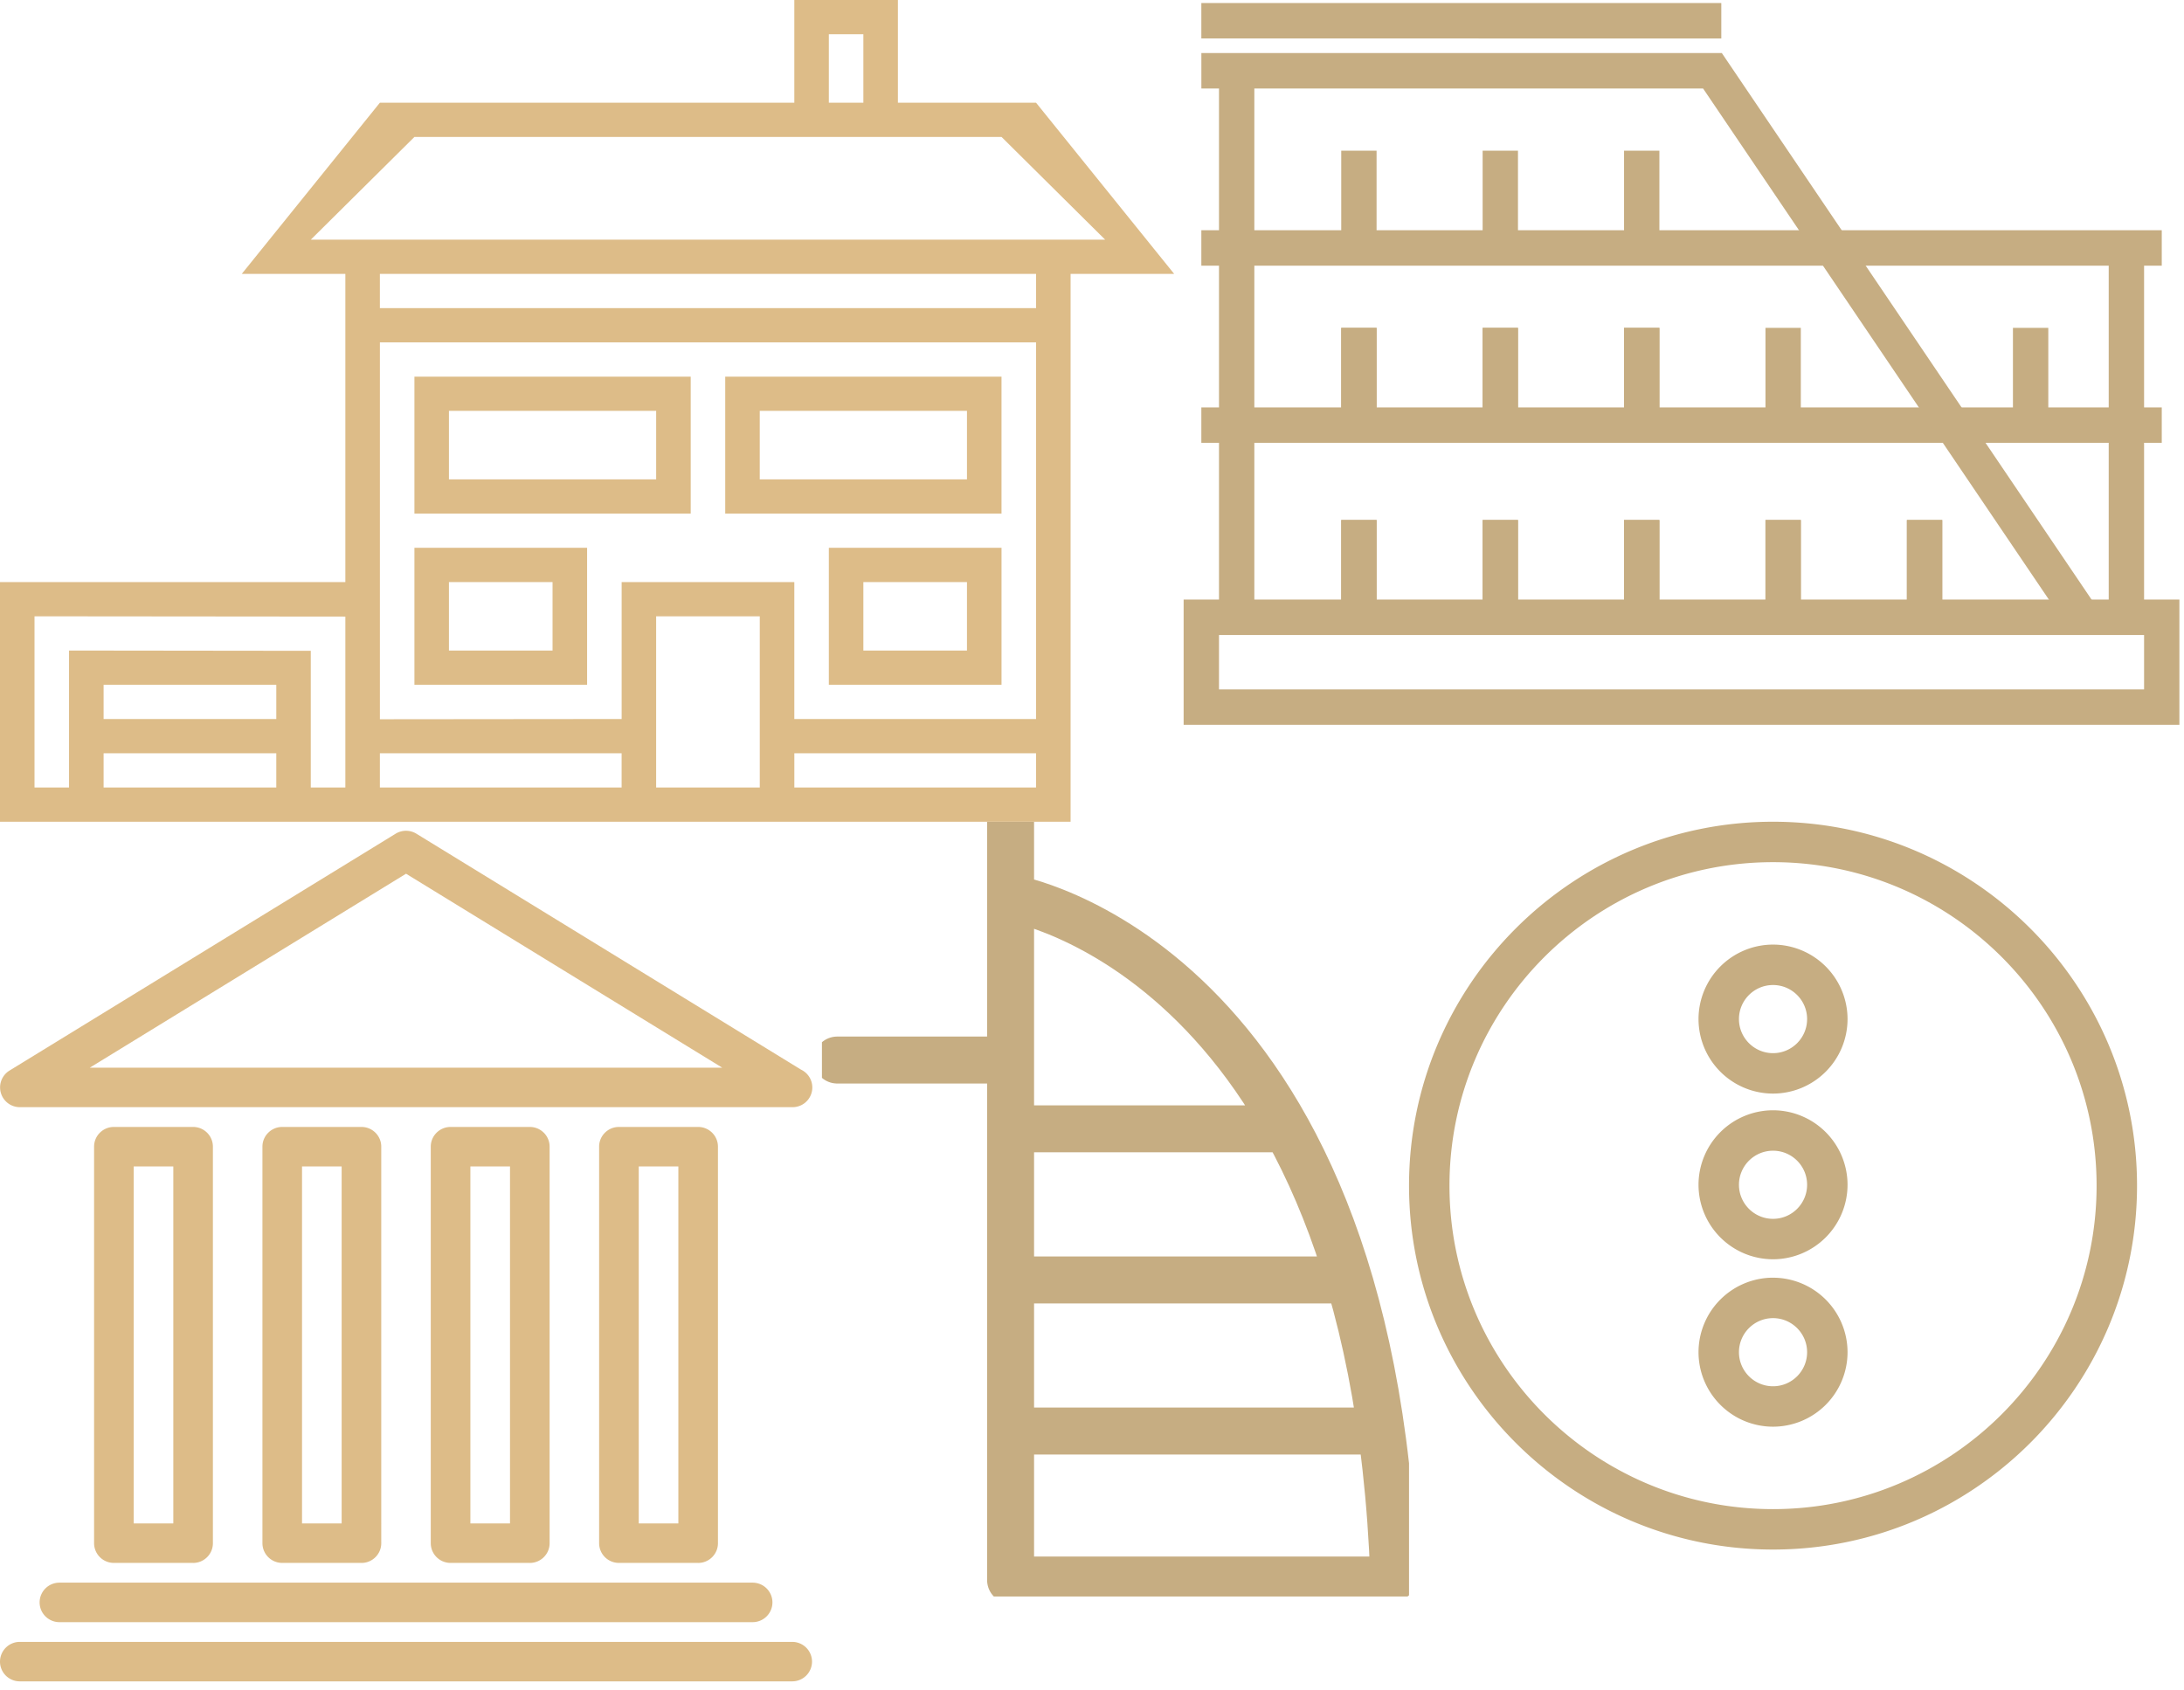 <?xml version="1.0" encoding="UTF-8"?><svg width="93" height="72" viewBox="0 0 93 72" xmlns="http://www.w3.org/2000/svg" xmlns:xlink="http://www.w3.org/1999/xlink"><svg width="25" height="33" viewBox="0 0 25 33" id="L1VzZXJzL2t1a2tvbWFoL3Byb2plY3RzL0xlRHVuZS1mcm9udGVuZC9zcmMvbW9kdWxlcy9jYXRlZ29yaWVzL3Nwcml0ZS1jYXRlZ29yeS00LnN2Zw==" x="35" y="35" xmlns="http://www.w3.org/2000/svg"><title>sprite-category-4</title><g stroke-width="2" stroke="#C6AD82" fill="none" fill-rule="evenodd" stroke-linecap="round" stroke-linejoin="round"><path d="M8.033 0v32.188M8.033 32.298h16.172M8.033 3.244S23.42 5.755 24.351 32.188M8.619 13.08h11.167M8.619 19.516h13.248M8.619 25.952h15.198M.65 10.15h6.83"/></g></svg><svg width="31" height="31" viewBox="0 0 31 31" id="L1VzZXJzL2t1a2tvbWFoL3Byb2plY3RzL0xlRHVuZS1mcm9udGVuZC9zcmMvbW9kdWxlcy9jYXRlZ29yaWVzL3Nwcml0ZS1jYXRlZ29yeS01LnN2Zw==" x="60" y="35" xmlns="http://www.w3.org/2000/svg"><title>sprite-category-5</title><path d="M15.5 19.42a3.177 3.177 0 0 0-3.173 3.174 3.177 3.177 0 0 0 3.173 3.173 3.177 3.177 0 0 0 3.173-3.173 3.177 3.177 0 0 0-3.173-3.173zm0 4.625c-.8 0-1.451-.651-1.451-1.45 0-.801.65-1.452 1.451-1.452.8 0 1.451.651 1.451 1.451s-.65 1.451-1.451 1.451zm0-11.755a3.177 3.177 0 0 0-3.173 3.173 3.177 3.177 0 0 0 3.173 3.173 3.177 3.177 0 0 0 3.173-3.173A3.177 3.177 0 0 0 15.5 12.29zm0 4.624c-.8 0-1.451-.651-1.451-1.451s.65-1.451 1.451-1.451c.8 0 1.451.65 1.451 1.45 0 .8-.65 1.452-1.451 1.452zm0-11.681a3.177 3.177 0 0 0-3.173 3.173 3.177 3.177 0 0 0 3.173 3.173 3.177 3.177 0 0 0 3.173-3.173A3.177 3.177 0 0 0 15.5 5.233zm0 4.624c-.8 0-1.451-.651-1.451-1.451s.65-1.451 1.451-1.451c.8 0 1.451.651 1.451 1.45 0 .801-.65 1.452-1.451 1.452zM15.5 0C6.953 0 0 6.953 0 15.5S6.953 31 15.5 31 31 24.047 31 15.5 24.047 0 15.5 0zm0 29.278c-7.597 0-13.778-6.18-13.778-13.778 0-7.597 6.18-13.778 13.778-13.778 7.597 0 13.778 6.18 13.778 13.778 0 7.597-6.18 13.778-13.778 13.778z" fill-rule="nonzero" fill="#C6AD82"/></svg><svg width="50" height="35" viewBox="0 0 50 35" id="L1VzZXJzL2t1a2tvbWFoL3Byb2plY3RzL0xlRHVuZS1mcm9udGVuZC9zcmMvbW9kdWxlcy9jYXRlZ29yaWVzL3Nwcml0ZS1jYXRlZ29yeS0xLnN2Zw==" xmlns="http://www.w3.org/2000/svg"><title>sprite-category-1</title><path d="M14.706 35H0V24.792h14.706V11.667h-4.412l5.882-7.292h17.648V0h4.411v4.375h5.883L50 11.667h-4.412V35H14.706zm1.47-21.875h27.942v-1.458H16.176v1.458zm1.471-7.292l-4.412 4.375H47.06l-4.412-4.375h-25zm-1.47 27.709H26.47v-1.459H16.176v1.459zm27.94-18.959h-27.94v16.052l10.294-.01v-5.833h7.353v5.833h10.294V14.583zm0 18.959v-1.459H33.825v1.459h10.294zm-11.764 0V26.25H27.94v7.292h4.412zM17.647 23.333H25v5.834h-7.353v-5.834zm1.47 1.459v2.916h4.412v-2.916h-4.411zm16.177-1.459h7.353v5.834h-7.353v-5.834zm1.47 1.459v2.916h4.412v-2.916h-4.411zm-1.47-23.334v2.917h1.47V1.458h-1.47zM14.706 33.542v-7.28L1.47 26.25v7.292h1.47v-5.834l10.294.012v5.822h1.47zm-2.941-1.459H4.412v1.459h7.353v-1.459zm0-1.458v-1.458H4.412v1.458h7.353zm5.882-14.583h11.765v5.833H17.647v-5.833zm1.47 1.458v2.917h8.824V17.5h-8.823zm11.765-1.458h11.765v5.833H30.882v-5.833zm1.47 1.458v2.917h8.824V17.5h-8.823z" fill-rule="nonzero" fill="#DDBC88"/></svg><svg width="35" height="37" viewBox="0 0 35 37" id="L1VzZXJzL2t1a2tvbWFoL3Byb2plY3RzL0xlRHVuZS1mcm9udGVuZC9zcmMvbW9kdWxlcy9jYXRlZ29yaWVzL3Nwcml0ZS1jYXRlZ29yeS0yLnN2Zw==" y="35" xmlns="http://www.w3.org/2000/svg"><title>sprite-category-2</title><path d="M33.743 12.158H.843a.842.842 0 0 1-.442-1.557L16.847.51a.844.844 0 0 1 .884 0l16.377 10.048a.84.84 0 0 1-.365 1.6zm-29.92-1.682h26.932L17.29 2.214 3.823 10.476zm4.4 21.093H4.849a.842.842 0 0 1-.843-.84V13.84c0-.464.378-.84.843-.84h3.374c.465 0 .843.376.843.84V30.73c0 .464-.378.84-.843.84zm-2.53-1.682H7.38V14.681H5.693v15.206zm9.699 1.682h-3.374a.842.842 0 0 1-.843-.84V13.84c0-.464.378-.84.843-.84h3.374c.465 0 .843.376.843.84V30.73c0 .464-.378.84-.843.84zm-2.53-1.682h1.686V14.681h-1.687v15.206zm9.698 1.682h-3.373a.842.842 0 0 1-.844-.84V13.84c0-.464.378-.84.844-.84h3.373c.466 0 .844.376.844.84V30.73c0 .464-.378.84-.844.84zm-2.53-1.682h1.687V14.681H20.03v15.206zm9.699 1.682h-3.374a.842.842 0 0 1-.843-.84V13.84c0-.464.378-.84.843-.84h3.374c.465 0 .843.376.843.84V30.73c0 .464-.378.84-.843.84zm-2.53-1.682h1.687V14.681h-1.687v15.206zm5.693 3.364a.842.842 0 0 0-.844-.841H2.53a.842.842 0 0 0-.843.84c0 .465.378.842.843.842h29.518a.842.842 0 0 0 .844-.841zm1.686 2.523a.842.842 0 0 0-.843-.841H.843a.842.842 0 0 0-.843.84c0 .465.378.841.843.841h32.892a.842.842 0 0 0 .843-.84z" fill-rule="nonzero" fill="#DDBC88"/></svg><svg width="43" height="31" viewBox="0 0 43 31" id="L1VzZXJzL2t1a2tvbWFoL3Byb2plY3RzL0xlRHVuZS1mcm9udGVuZC9zcmMvbW9kdWxlcy9jYXRlZ29yaWVzL3Nwcml0ZS1jYXRlZ29yeS0zLnN2Zw==" x="50" xmlns="http://www.w3.org/2000/svg"><title>sprite-category-3</title><g fill-rule="nonzero" fill="#C6AD82"><path d="M42.805 30.87H.402v-5.333h42.402v5.334zM1.908 29.362H41.3v-2.315H1.908v2.315zM1.156 17.352h40.897v1.509H1.156zM1.156 9.806h40.897v1.509H1.156z"/><path d="M38.042 26.715L22.522 3.77H1.157v-1.51H23.32l15.968 23.609zM39.794 10.56H41.3v15.731h-1.506z"/><path d="M1.908 3.014h1.505v23.278H1.908zM7.113 6.417h1.505v4.143H7.113zM13.134 6.417h1.505v4.143h-1.505zM19.156 6.417h1.505v4.143h-1.505zM7.113 13.964h1.505v4.143H7.113zM13.134 13.964h1.505v4.143h-1.505zM19.156 13.964h1.505v4.143h-1.505z"/><path d="M7.113 13.964h1.505v4.143H7.113zM13.134 13.964h1.505v4.143h-1.505zM19.156 13.964h1.505v4.143h-1.505zM7.113 22.148h1.505v4.144H7.113zM13.134 22.148h1.505v4.144h-1.505zM19.156 22.148h1.505v4.144h-1.505z"/><path d="M7.113 22.148h1.505v4.144H7.113zM13.134 22.148h1.505v4.144h-1.505zM19.156 22.148h1.505v4.144h-1.505zM25.178 13.964h1.505v4.143h-1.505zM35.716 13.964h1.505v4.143h-1.505zM25.178 22.148h1.505v4.144h-1.505z"/><path d="M25.178 22.148h1.505v4.144h-1.505zM31.2 22.148h1.505v4.144H31.2z"/><path d="M31.2 22.148h1.505v4.144H31.2zM1.156.129h22.141v1.509H1.156z"/></g></svg></svg>